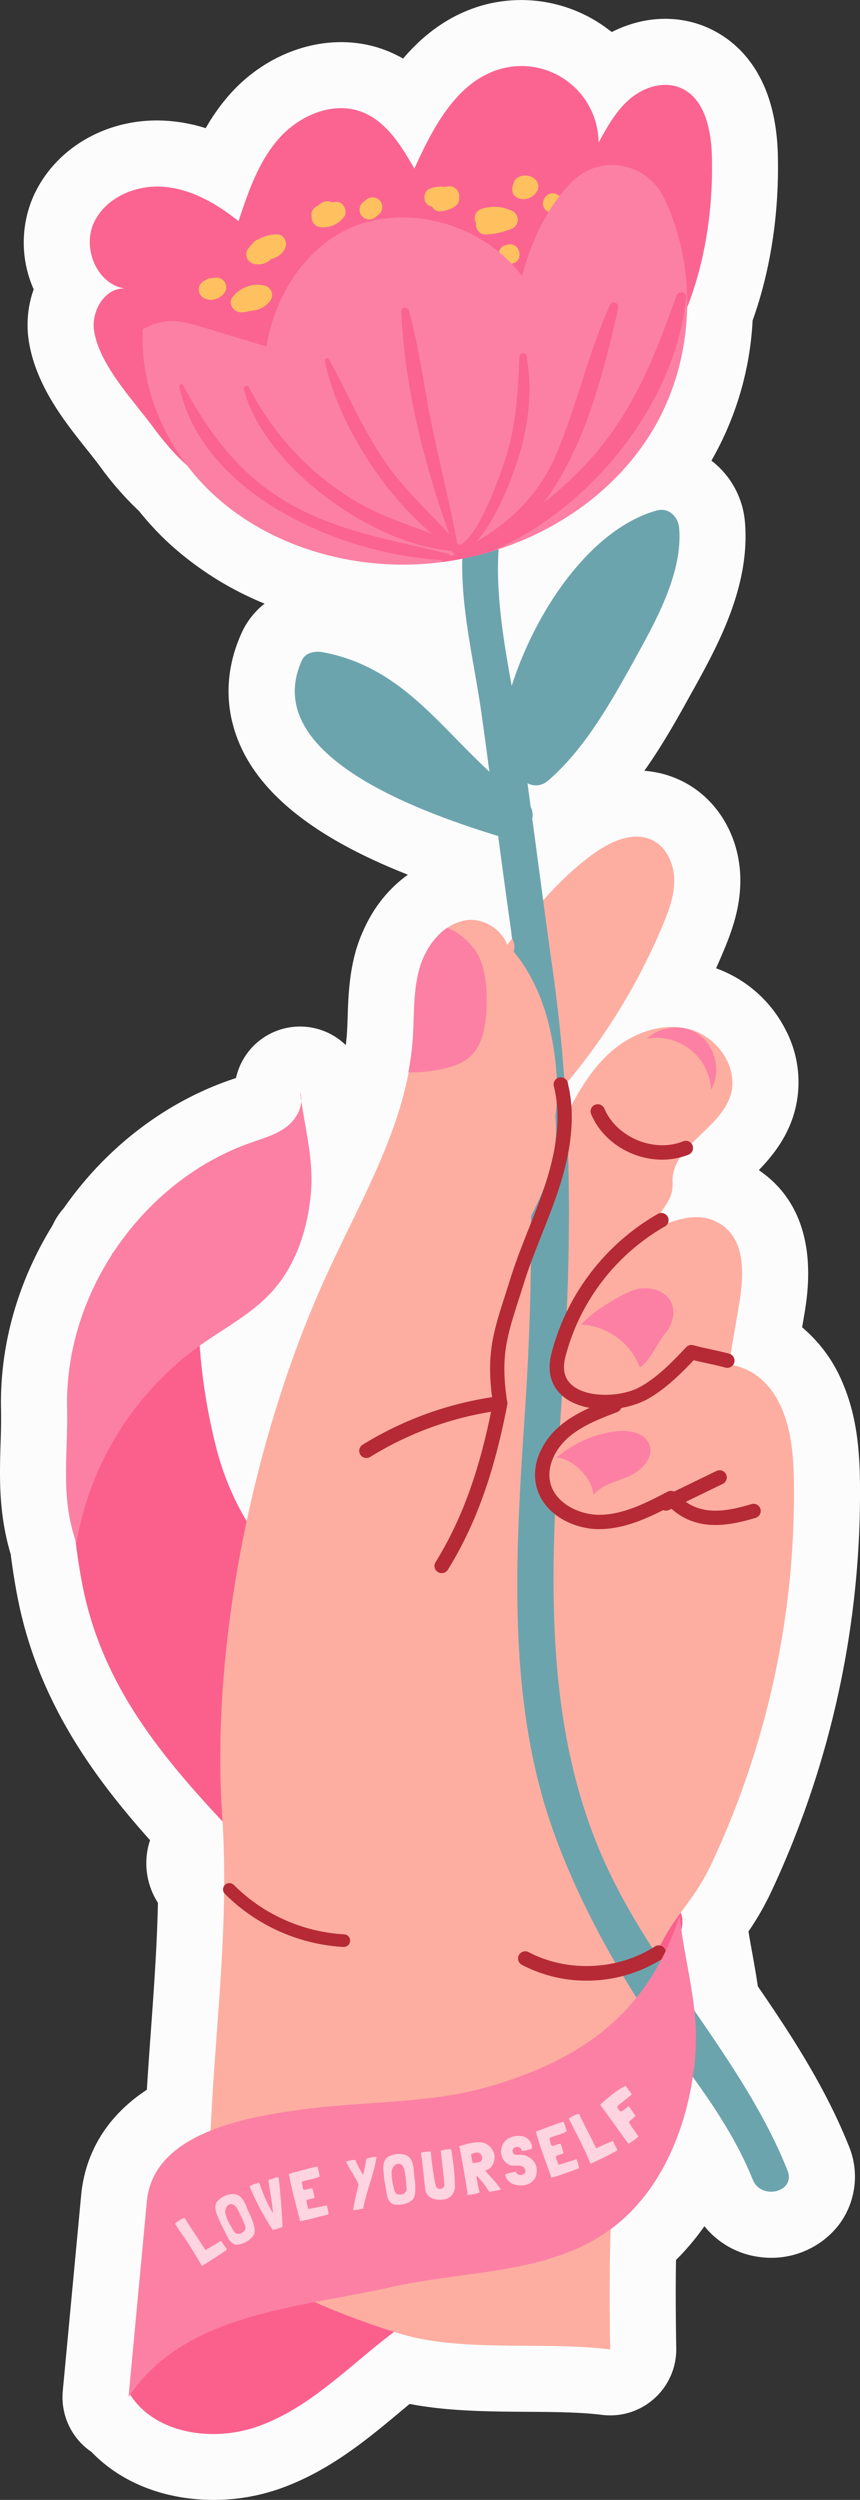 <svg xmlns="http://www.w3.org/2000/svg" width="371.71" height="1080" viewBox="0 0 371.71 1080"><rect x="0" y="0" width="371.71" height="1080" fill="#333333" stroke="none"/><g id="Слой_2" data-name="Слой 2"><g id="set03_537209430"><g id="set03_537209430-2" data-name="set03_537209430"><path d="M327.55 858.13c-.71-4.85-1.55-9.55-2.37-14.14-.56-3.08-1.13-6.25-1.67-9.57a123.21 123.21.0 0 0 10.05-17.6 406.62 406.62.0 0 0 38.14-175.4c-.15-14.13-1.16-29.25-7.56-44.16a62.66 62.66.0 0 0-17.44-23.83l.78-4.6c1.86-10.88 7.52-44-18.5-62.61-.34-.25-.69-.49-1-.72 5.55-5.72 11.52-13.08 14.81-23.09a48.65 48.65.0 0 0-3.49-38 54.44 54.44.0 0 0-29.8-26.1c1.18-2.62 2.33-5.25 3.43-7.91 3.78-9.08 7.25-19.13 7.05-31-.33-18.17-9.87-34.2-24.89-41.81A44.12 44.12.0 0 0 278.49 333c8.2-11.56 14.76-23.45 20.21-33.32l1-1.77c10.36-18.74 24.56-44.42 22.3-72.1A37.32 37.32.0 0 0 307.48 199a135.27 135.27.0 0 0 17.81-60.52c7.77-21.69 11.53-46.31 10.91-71.56-.92-37.68-20.32-51-31.82-55.59-12.75-5.09-27.23-4-39.95 2.52-.43-.36-.88-.71-1.32-1A62.27 62.27.0 0 0 210 1.92c-15.41 4-27 13.07-35.76 23.39a54.91 54.91.0 0 0-7.84-3.7c-22.5-8.5-49.53-.73-67.25 19.34A86 86 0 0 0 88.92 55.37a72.13 72.13.0 0 0-16.08-3.13c-25.3-2-48.71 11.08-58.35 32.44A49.85 49.85.0 0 0 14.56 125a45.72 45.72.0 0 0-2.12 22.26c3 19.16 15.26 34.57 25.11 46.94 2 2.49 3.88 4.87 5.56 7.14a135.67 135.67.0 0 0 17 19.46 126.7 126.7.0 0 0 13.63 14.55 139.06 139.06.0 0 0 40.62 25.43 33.76 33.76.0 0 0-9.89 12.58c-7.41 16.29-7.58 33.22-.5 49 11.89 26.45 42.48 43.77 72.34 55.53a53.3 53.3.0 0 0-7.72 6.7l-.3.3a58.43 58.43.0 0 0-6.39 8.11l-.24.38a64.56 64.56.0 0 0-4.27 7.83l-.7 1.56a64.69 64.69.0 0 0-3 8.36c-2.83 10.27-3.15 19.83-3.43 28.27-.09 2.62-.17 5.24-.36 7.82-.11 1.45-.27 2.87-.44 4.29A28.36 28.36.0 0 0 102 465.71l-.29.1-2.75.95C70.68 476.68 45.5 496.21 27.53 522a28.73 28.73.0 0 0-4.76 7.27C7.59 553.87-.13 581.3.44 608.78c.1 5 0 9.91-.2 15.08-.42 14.1-.89 30 4.39 47.6.83 6.56 1.85 13 3.06 19.11C16.44 735 40.56 767.77 64.85 795a31.61 31.61.0 0 0 3.08 26.52l.33.54c-.37 18.12-1.66 36-3 54.75-.62 8.5-1.24 17.17-1.79 26-20.81 13.7-27.09 31.7-28.4 45.61L27.41 1030c-.09.7-.15 1.4-.19 2.09l-.09 1a28.55 28.55.0 0 0 12.44 26.21C53.42 1073.68 73 1080 92.25 1080a86.6 86.6.0 0 0 28.71-4.85c21.28-7.53 37.76-21.3 52.3-33.45l3.78-3.16c16.53 3.17 34 3.29 51 3.4 11.83.08 23 .16 32.09 1.32a28.55 28.55.0 0 0 32.16-28.79c-.25-14.29-.29-26.69-.11-38.12a108.56 108.56.0 0 0 12.28-14.59A36.53 36.53.0 0 0 327.88 975a37 37 0 0 0 34.31-13.35 34.54 34.54.0 0 0 4.68-34.57C356.54 901.26 341.49 878.46 327.55 858.13z" fill="#fcfcfc"/><path d="M109.49 800.93c-33.8-35.25-64.36-68-73.8-115.88a258.78 258.78.0 0 1 13-143.94c6.94 80.79 28.86 16.33 38.1-4-2.52 30.72-.94 57.82 6.52 87.73s26.77 58.63 55.76 69.12c-3.93 21-8.89 43.95-12.82 65-2.2 11.76-4.71 24.18-12.76 33C118.48 797.54 116.93 799.9 109.49 800.93z" fill="#fb608d"/><path d="M290.81 842.47c2.26-4.24 4.59-8.81 4.08-13.59s-5.28-9.37-9.82-7.83c-4.08 1.39-5.42 6.38-6.16 10.63-2 11.71-5.23 24-5.85 35.78C280.54 869.53 287.59 848.51 290.81 842.47z" fill="#fb608d"/><path d="M55.7 1033.68c10.74 17.82 36.13 21.52 55.74 14.58s35.18-21.78 51.31-34.91S197.6 988 218.4 988c-4.71-22-26.15-40.71-48.1-45.81-26.09-6.06-53.7 6.33-72.73 25.18S67.44 1009.6 55.7 1033.68z" fill="#fb608d"/><path d="M263.74 1015c-.9-51.66.09-119.21 18.57-167.46 7.54-19.69 16.47-23.68 25.41-42.78a377 377 0 0 0 35.44-163c-.11-11.27-.79-22.82-5.24-33.18s-11.76-17.38-22.9-19.17q2.18-12.66 4.34-25.34c2.1-12.26 3.13-27.35-7-34.6-9.31-6.66-19.34-3.07-29.85 1.47 2.05-8.8 8.65-11.12 8.2-20.14-.74-15.33 20.14-22.69 24.94-37.26 3.87-11.75-5.05-25.12-16.89-28.66s-25 1.11-34.34 9.21-15.52 19.2-20.86 30.35c0-26.46-7.54-48.26-24.26-68.77 3.41-9.68-7.91-19.79-18-18.09s-17.28 11.29-20 21.19-2.1 20.36-2.84 30.59c-2.6 35.66-21.73 67.6-36.68 100.08C110.25 617.75 91 708.53 96 783.86c4.16 62.24-7.57 116.47-5.43 182.56 19.76 19 57.1 34.32 83.37 42.07S236.57 1011.48 263.74 1015z" fill="#fdaea1"/><path d="M243.08 470.06a265.28 265.28.0 0 0 43.48-70.62c2.59-6.23 5-12.75 4.86-19.5s-3.26-13.82-9.27-16.88c-8.13-4.12-17.93.27-25.34 5.57-17.32 12.4-30.32 29.79-43 46.9C228 430.41 236.84 450.46 243.08 470.06z" fill="#fdaea1"/><path d="M340.38 937.67c-19.44-48.53-58.21-86.24-79.56-134.39C239 754.13 237.61 699.87 240.21 646.49c-4.24-2.49-6.67-6.93-4.86-13.17a27.32 27.32.0 0 1 6.22-10.52c.58-8.87 1.2-17.69 1.78-26.43.0-.16.0-.33.0-.5-4.17-6.39-3.24-16.31 1.36-23.85 2.46-51.42 1.45-101.69-5.85-153.21-3.08-21.69-5.87-43.41-8.81-65.11a7.72 7.72.0 0 0-.67-5.07c-.47-3.42-.91-6.84-1.39-10.26a7.69 7.69.0 0 0 8.74-1c15.72-13.38 27.14-33.65 37-51.44 9.21-16.68 21.44-38 19.82-57.77-.39-4.86-4.48-9.08-9.72-7.61-28.3 7.94-52.11 42.72-62.67 75.77-3.64-20.08-7-40.63-5.59-60 .7-10-14.82-10.14-15.53-.21-1.68 23.86 4.62 48.14 8 71.66 1.21 8.52 2.33 17 3.48 25.59-22.36-20.55-39-45.56-72.19-51.62-3.08-.56-7.32.17-8.81 3.45-19 41.77 54.05 66.49 84.79 76 1.73 12.89 3.45 25.78 5.28 38.65.28 1.89.47 3.75.73 5.63a5.79 5.79.0 0 1 1 3.26v1a5.7 5.7.0 0 1-.29 1.4c12.68 15.36 17.5 35.52 18.66 55.21A82.86 82.86.0 0 1 240 482.2c1.54 15.26-3.17 29-10.07 42.3-.15.33-.25.68-.41 1 .18 27.12-.66 54.4-2.51 82.42-3.94 59.55-8.51 123.82 11.46 181.19 8.42 24.17 20.43 47.79 33.87 69.52 17.4 28.12 40.53 51.87 53 83C329 950.74 344.09 947 340.38 937.67z" fill="#6ca4ae"/><path d="M216.19 609.34a3.1 3.1.0 0 1-3.07-2.64c-3.18-21-.15-30.45 5.35-47.61.69-2.14 1.41-4.42 2.18-6.86 2.29-7.32 5.14-14.51 7.9-21.47 2.54-6.42 5.17-13.06 7.32-19.69 5.23-16.21 6.41-29.78 3.61-41.46a3.11 3.11.0 1 1 6-1.45c3.08 12.82 1.85 27.49-3.75 44.82-2.2 6.82-4.87 13.56-7.45 20.07-2.71 6.85-5.52 13.93-7.74 21-.77 2.46-1.51 4.75-2.2 6.91-5.38 16.79-8.08 25.22-5.12 44.78a3.09 3.09.0 0 1-2.6 3.53A2.49 2.49.0 0 1 216.19 609.34z" fill="#b52a35"/><path d="M286.19 501c-12.81.0-25.58-7.6-30.68-19.64a3.1 3.1.0 0 1 5.71-2.43c5.3 12.49 21.55 19.23 34.12 14.11a3.11 3.11.0 0 1 2.34 5.76A30.67 30.67.0 0 1 286.19 501z" fill="#b52a35"/><path d="M261.66 608.79c-6.6.0-13.17-1.55-17.75-5.09-3.94-3.06-8.11-8.82-5.58-18.93a97.6 97.6.0 0 1 45.86-60.26 3.11 3.11.0 1 1 3.05 5.41 91.32 91.32.0 0 0-42.89 56.36c-1.39 5.58-.3 9.67 3.36 12.51 6.88 5.32 21.09 4.63 28.73.49S290.49 588.45 296.6 582a3.11 3.11.0 0 1 3.07-.85c2.68.74 5.13 1.27 7.59 1.8s5.13 1.11 7.93 1.88a3.11 3.11.0 0 1-1.65 6c-2.69-.74-5.14-1.27-7.59-1.8-2-.43-4-.86-6.12-1.4-5.84 6.09-12.42 12.72-20.43 17.07A38.59 38.59.0 0 1 261.66 608.79z" fill="#b52a35"/><path d="M259.08 660.64c-11.36.0-24.62-6.57-27.35-19-2.24-10.27 3.59-19.76 9.8-25.22 6.78-5.95 15.41-9.25 23-12.16a3.1 3.1.0 1 1 2.22 5.79c-7.47 2.86-15.2 5.82-21.14 11-6.13 5.39-9.21 12.93-7.83 19.22 1.95 8.94 12.25 14.15 21.27 14.15h.5c10.3-.22 20.25-5.4 29-10a3.11 3.11.0 0 1 3.75.68c8.48 9.5 19.13 8.74 32.49 4.7a3.1 3.1.0 1 1 1.8 5.94c-12.25 3.71-26.14 6-37.23-4.74-8.87 4.59-18.81 9.37-29.71 9.6z" fill="#b52a35"/><path d="M253.57 855.67a60.06 60.06.0 0 1-28-6.83 3.1 3.1.0 1 1 2.9-5.49c16.73 8.83 38.65 7.86 54.54-2.42a3.1 3.1.0 1 1 3.37 5.21A60.48 60.48.0 0 1 253.57 855.67z" fill="#b52a35"/><path d="M149.2 841.05a2.8 2.8.0 0 1-.77.07A78.9 78.9.0 0 1 97.2 818.19a2.73 2.73.0 1 1 3.88-3.85 73.38 73.38.0 0 0 47.64 21.32 2.73 2.73.0 0 1 .48 5.39z" fill="#b52a35"/><path d="M287.84 652.63a3.1 3.1.0 0 1-1.36-5.89l23.33-11.33a3.11 3.11.0 0 1 2.71 5.59l-23.33 11.32A3.06 3.06.0 0 1 287.84 652.63z" fill="#b52a35"/><path d="M190.89 679.63a3.1 3.1.0 0 1-2.64-4.73c11-17.82 18.49-38 24-65A143 143 0 0 0 160 629.42a3.1 3.1.0 1 1-3.27-5.27 149.19 149.19.0 0 1 59.09-21 3 3 0 0 1 2.66 1 3.09 3.09.0 0 1 .78 2.71c-5.78 29.92-13.71 51.92-25.71 71.34A3.1 3.1.0 0 1 190.89 679.63z" fill="#b52a35"/><path d="M276.53 590.69a28.93 28.93.0 0 0-25.26-18.46c4.17-5.14 15.73-12.2 21.9-14.63s14.51-.65 17.1 5.45c1.85 4.38.18 9.62-2.92 13.24S280.73 588.45 276.53 590.69z" fill="#fc80a4"/><path d="M256.56 645.79c3.76-4.49 10-5.71 15.37-8.08s10.65-7.75 8.83-13.32-9-6.76-14.76-6a48.43 48.43.0 0 0-25.44 11.35C247.76 630.06 255.87 638.61 256.56 645.79z" fill="#fc80a4"/><path d="M301 446.2c-6.69-4-15.81-2.6-21.53 2.54a23.68 23.68.0 0 1 27.89 22C312 462.66 309 451 301 446.2z" fill="#fc80a4"/><path d="M192.55 461.51c4.79-1.18 9.77-3.12 13-7.7s4.35-11.2 4.68-17.44c.37-6.81.0-13.82-2-20.14-2.13-6.62-8.27-12.76-14.93-15.43-5.92 4-10.15 10.85-12.1 17.91-2.73 9.89-2.1 20.36-2.84 30.59a122.45 122.45.0 0 1-1.87 14A63.68 63.68.0 0 0 192.55 461.51z" fill="#fc80a4"/><path d="M55.55 1035.56l7.92-84.51c2.69-28.68 40.13-36.14 67.33-39.77s55.14-2.33 81.57-10.13c39.94-11.79 67.84-32.07 81.33-73.31 3.11 25.79 9.57 41.47 6.07 67.26s-14.48 51.6-34.55 67c-26.88 20.59-63 18.54-95.48 25.83C128.42 997.2 79.86 999.13 55.55 1035.56z" fill="#fc80a4"/><path d="M293.8 37.83c-7.21-2.88-15.68-.1-21.59 4.94s-9.75 12-13.49 18.81a33.33 33.33.0 0 0-41.62-32c-19.26 4.95-29.8 25.13-38 43.26-5.67-9.89-12.14-20.48-22.8-24.51-12.47-4.71-26.95 1.55-35.77 11.54s-13.23 23-17.43 35.67C93.68 88 82.68 81.62 70.64 80.69S45.46 85.41 40.49 96.42 42 122.91 54 124.65c-8.62-.49-14.67 9.71-13.34 18.25 2.33 14.86 16.68 29.67 25.44 41.54 9.1 12.33 19.43 23.11 34.24 28.3 31.82 11.16 67.5 2.43 99.36-4 27.69-5.59 54.71-17.78 74-38.38 25.31-27 34.88-65.74 34-102.74C307.39 56 304.6 42.14 293.8 37.83z" fill="#fb6490"/><path d="M119.67 101.26a15.17 15.17.0 0 0-8 2.18 3.84 3.84.0 0 0-2.41 1.7 24.7 24.7.0 0 0-2.16 2.52 4.22 4.22.0 0 0 2.24 6.25 7.77 7.77.0 0 0 7.79-2 8.72 8.72.0 0 0 5.86-4.15C124.52 105.12 123 101.28 119.67 101.26z" fill="#ffc160"/><path d="M145.33 87.2c-.61.0-1.19.15-1.79.23a4.7 4.7.0 0 0-3.89-.09A7.74 7.74.0 0 0 137.24 89a4.15 4.15.0 0 0-2.66 3.58 4.48 4.48.0 0 0 .12.94 4.32 4.32.0 0 0 4 4.66 11.24 11.24.0 0 0 10-4.51C150.51 91.35 148.35 86.94 145.33 87.2z" fill="#ffc160"/><path d="M194.54 80.48a9.85 9.85.0 0 0-2.3.28 12.63 12.63.0 0 0-6.59.81c-2.1.84-2.73 3.82-1.75 5.67a3.82 3.82.0 0 0 2.88 2 3.42 3.42.0 0 0 3.34 2.06 12.09 12.09.0 0 0 7-2.5 3.72 3.72.0 0 0 1.27-3.66c0-.1.07-.19.08-.29A4.24 4.24.0 0 0 194.54 80.48z" fill="#ffc160"/><path d="M114.71 123.45a14.9 14.9.0 0 0-4.26-.38 4.18 4.18.0 0 0-1.53.18 13.8 13.8.0 0 0-8.47 5.2c-2 2.58.42 6.26 3.32 6.45a10.64 10.64.0 0 0 3.76-.45 4.13 4.13.0 0 0 1.26-.23 10.75 10.75.0 0 0 8.16-4.51A4.22 4.22.0 0 0 114.71 123.45z" fill="#ffc160"/><path d="M97 121.67a4.31 4.31.0 0 0-4.3-1.69l-2.26.32a3.41 3.41.0 0 0-1.72.82 4.41 4.41.0 0 0-2.63 2.66 4.27 4.27.0 0 0 2.7 5.28c3.17 1.26 6.4-.13 8.35-2.72A4.17 4.17.0 0 0 97 121.67z" fill="#ffc160"/><path d="M220.89 90.92a17.82 17.82.0 0 0-12.45-.78 4.32 4.32.0 0 0-3.19 5 4.11 4.11.0 0 0 .57 1.29 3.17 3.17.0 0 0-.12.44c-.11 2.12 1.69 4.49 4 4.42a31.68 31.68.0 0 0 11.89-2.67 4.17 4.17.0 0 0 2.19-4.06A4.35 4.35.0 0 0 220.89 90.92z" fill="#ffc160"/><path d="M231.56 77.7a6.38 6.38.0 0 0-7.46-1.18A3.76 3.76.0 0 0 222 79.09a6.73 6.73.0 0 0-.5 3.64c.27 1.94 2.14 3 3.88 3.29A6.94 6.94.0 0 0 232 82.81 4.22 4.22.0 0 0 231.56 77.7z" fill="#ffc160"/><path d="M164.13 86.58a4.27 4.27.0 0 0-5.93-.23l-1.46 1.18a4.2 4.2.0 0 0 5.7 6.17l1.46-1.19A4.24 4.24.0 0 0 164.13 86.58z" fill="#ffc160"/><path d="M219.59 105.67l-.82.18c-5.27 1.17-3.47 9.37 1.81 8.2l.82-.18C226.67 112.71 224.88 104.51 219.59 105.67z" fill="#ffc160"/><path d="M244.08 86.09l-3-1.91c-4.57-2.89-9.1 4.18-4.52 7.08l3 1.9C244.13 96.06 248.65 89 244.08 86.09z" fill="#ffc160"/><path d="M247.6 78.17c11.9-11.7 32-7.9 39.27 7.1 15.49 31.87 13.1 72.48-6.11 102.78-23.71 37.42-69.61 58.18-113.84 55.69-27-1.52-53.93-11.3-74-29.49s-32.6-45.07-31.18-72.1c9.58-4.83 15.27-4 25.54-.91l27.89 8.47c3.88-24.48 20.25-48 44.31-54s51.26 3.69 66.15 23.52C229.74 103.84 236.85 88.74 247.6 78.17z" fill="#fc80a4"/><path d="M292.41 127.67c-9.21 25.84-18.39 49.52-36.94 70.39a154.89 154.89.0 0 1-20.54 19.15c18-23.73 26.47-58.11 32.26-84.18a1.89 1.89.0 0 0-3.59-1.16C254 153 249.24 175.93 240 197.17c-7.45 17.1-19.59 28.21-34.35 37.09 7.7-8.55 13.12-21.47 16.64-31.18 5.63-15.52 8.34-33.06 5.24-49.37a1.54 1.54.0 0 0-3 .25c-.71 14.72-1.29 28.86-5.71 43.08-1.62 5.22-11.56 34.82-20 38.32l-.75-.31-.47-.52c-3.08-16.4-7.12-32.58-10.58-48.9-3.62-17.06-5.59-34.76-10.35-51.52-.47-1.65-3.25-1.66-3.18.26 1.1 31.53 9.85 66.21 20.67 96.36-8.74-9.41-18.15-18.09-25.86-28.61-10.84-14.8-17.32-31-26.1-46.91a1 1 0 0 0-1.83.67c5.09 25.06 24.25 56.34 46.25 74.65-12.7-4.67-25.32-8.74-37.15-16.63a122.43 122.43.0 0 1-41.86-46.61 1.19 1.19.0 0 0-2.2.8c8.36 32.95 55.07 67.15 89.79 69.89a1.57 1.57.0 0 0 .64.83l.77.49-2 1a1.22 1.22.0 0 0-1-1.07c-23.44-5.83-46.29-9.18-67.75-21.24-22-12.35-34.94-30-46.75-51.58a.86.86.0 0 0-1.6.59c10.09 47.1 70.4 72.71 113.94 75a1.06 1.06.0 0 0-.35.81 134 134 0 0 0 20.59-4.4c43.25-17.65 80.72-64.73 84.84-110C296.78 126 293.2 125.45 292.41 127.67z" fill="#fb6490"/><path d="M129.74 471.91c1.8 5.39-1.36 11.4-5.87 14.86s-10.14 5-15.51 6.91C61.53 510.13 27.94 558.57 29 608.19c.44 21.07-3 38.5 4 58.37a132.84 132.84.0 0 1 53.11-85.07c10.72-7.66 22.75-13.83 31.57-23.62 10.26-11.39 15.23-26.76 16.66-42S131.58 487.12 129.74 471.91z" fill="#fc80a4"/><path d="M96.57 969.6c.43.6.75 1 1 1.37a3.16 3.16.0 0 1 .39.74.31.31.0 0 1-.08.37 3.4 3.4.0 0 1-.42.3 5.08 5.08.0 0 0-.74.47l-1.49 1c-.7.47-1.68 1.11-2.93 1.91s-2.92 1.85-5 3.15l-.29-.46-2.12-3.59c-.63-1.06-1.23-2-1.8-2.95s-1.13-1.79-1.67-2.63-1.1-1.7-1.68-2.57L77.81 964l-2.16-3.25a3.38 3.38.0 0 1 .69-.68 11.61 11.61.0 0 1 1.12-.82 13 13 0 0 1 1.26-.7 4.42 4.42.0 0 1 1.11-.38c.68 1.15 1.4 2.31 2.17 3.47s1.53 2.35 2.31 3.53 1.56 2.35 2.32 3.52 1.49 2.32 2.18 3.44a3.4 3.4.0 0 1 .67-.46l1.2-.71 1.48-.86c.52-.3 1-.58 1.48-.86s.89-.52 1.24-.74.6-.38.73-.48c.12.19.23.38.34.58s.19.37.3.56A3.82 3.82.0 0 0 96.57 969.6z" fill="#fed4e0"/><path d="M104 949.17a5.75 5.75.0 0 1 .68.72c.19.26.38.53.56.81.24.45.48.9.7 1.35s.42.91.61 1.39c.4 1 .82 2 1.26 2.9a31.11 31.11.0 0 1 1.22 2.88l.34 1a11.13 11.13.0 0 1 .59 2.11 6.73 6.73.0 0 1 .07 2.14 3.77 3.77.0 0 1-.75 1.64 8.32 8.32.0 0 1-1.35 1.37 7.89 7.89.0 0 1-1.44 1 13 13 0 0 1-1.61.74c-.4.14-.8.26-1.19.36a4.83 4.83.0 0 1-1.18.15 3.62 3.62.0 0 1-1.14-.17 2.8 2.8.0 0 1-1.06-.61 5.14 5.14.0 0 1-1.2-1.26 14.3 14.3.0 0 1-.88-1.52q-1.08-2.14-2.18-4.29a42.74 42.74.0 0 1-2-4.42 13.74 13.74.0 0 1-.84-2.66 5.69 5.69.0 0 1 .13-2.78 5.05 5.05.0 0 1 .41-.8 9.09 9.09.0 0 1 1.7-1.56 9.43 9.43.0 0 1 4.34-1.72 6.74 6.74.0 0 1 2.25.1A4.53 4.53.0 0 1 104 949.17zm.13 8.18-.93-1.87-.3-.56c-.2-.34-.37-.67-.53-1a3.57 3.57.0 0 0-1.09-1.22 2.51 2.51.0 0 0-1.45-.49 2 2 0 0 0-1.18.44 3.2 3.2.0 0 0-.82 1 4 4 0 0 0-.43 2.52 14.58 14.58.0 0 0 .76 2.35q.49 1.2 1.08 2.34a19.85 19.85.0 0 1 1.11 1.91 9.48 9.48.0 0 0 1.22 1.78 2.28 2.28.0 0 0 1.21.5 2.88 2.88.0 0 0 1.3-.18 3.35 3.35.0 0 0 1.15-.73A2.53 2.53.0 0 0 106 963a6 6 0 0 0 .12-.7 1.63 1.63.0 0 0-.08-.53 3.51 3.51.0 0 0-.25-.6 7.17 7.17.0 0 1-.39-1l-.41-1c-.12-.29-.18-.45-.2-.48z" fill="#fed4e0"/><path d="M120.39 940.52c.24 1.83.44 3.64.61 5.41s.32 3.55.45 5.31.25 3.54.37 5.32.22 3.59.31 5.44a7.36 7.36.0 0 0-.71.3 10.65 10.65.0 0 1-1.08.42c-.43.15-.87.27-1.31.39a5.74 5.74.0 0 1-1.19.18 102.06 102.06.0 0 1-5.35-9q-2.49-4.68-4.57-9.59a1.43 1.43.0 0 1 .66-.57 9 9 0 0 1 1.21-.51c.45-.16.88-.3 1.29-.41a4.94 4.94.0 0 1 .87-.2 12.72 12.72.0 0 1 .78 1.85c.3.87.7 1.9 1.18 3.1s1.06 2.5 1.73 3.91a40 40 0 0 0 2.37 4.29c-.15-1.69-.32-3.23-.52-4.62s-.4-2.67-.59-3.82-.37-2.25-.52-3.23-.26-1.92-.31-2.8c.39-.11.75-.18 1.1-.29l1.07-.33 1.08-.35A8.54 8.54.0 0 1 120.39 940.52z" fill="#fed4e0"/><path d="M141.23 952.71c.2.68.37 1.34.51 2a8.12 8.12.0 0 1 .19 2q-3 .69-6.17 1.55a55.74 55.74.0 0 1-6.08 1.3c-.41-1.73-.83-3.44-1.28-5.14s-.87-3.37-1.3-5.06-.82-3.38-1.2-5.07-.73-3.41-1-5.15c.77-.22 1.6-.46 2.5-.7l2.71-.73 2.64-.69c.85-.22 1.6-.41 2.26-.56s1.19-.28 1.59-.35.61-.11.62-.08a10.49 10.49.0 0 1 .57 2.1c.12.73.26 1.44.43 2.13a9.29 9.29.0 0 1-1.86.75c-.63.18-1.28.35-1.94.49s-1.32.29-2 .45-1.3.34-1.94.56c0 .63.16 1.23.23 1.85a4.77 4.77.0 0 0 .51 1.69 16.25 16.25.0 0 0 1.87-.35l1.86-.41a10.73 10.73.0 0 1 .58 2c.12.68.28 1.39.47 2.13a4.79 4.79.0 0 1-1 .37l-1.08.27c-.35.08-.66.17-.94.26a1.1 1.1.0 0 0-.53.28 9.71 9.71.0 0 0 .36 2c.2.71.37 1.29.53 1.76 1.35-.29 2.65-.56 3.94-.79S139.89 953.07 141.23 952.71z" fill="#fed4e0"/><path d="M162.74 931.86a50 50 0 0 1-1.19 5.67q-.77 2.79-1.62 5.56c-.57 1.86-1.12 3.7-1.65 5.55s-1 3.71-1.3 5.58a2.36 2.36.0 0 0-.37.0l-.39.06c-.43.07-.89.15-1.39.26s-1 .19-1.45.26h-.36a2.31 2.31.0 0 1-.37.0c.22-1.71.58-3.51 1-5.41s.88-3.78 1.31-5.67a20 20 0 0 0-1.25-2.59q-.72-1.25-1.47-2.46c-.51-.81-1-1.63-1.47-2.45a19.85 19.85.0 0 1-1.21-2.45 8.69 8.69.0 0 0 1.26-.28 12.54 12.54.0 0 1 1.32-.3c.25.0.49.0.74-.06a3 3 0 0 1 .73.09c.17.44.39.94.67 1.52l.88 1.75c.31.6.63 1.16.94 1.69s.6 1 .84 1.34a12.51 12.51.0 0 0 .41-1.51c.12-.61.25-1.24.36-1.9s.24-1.3.35-1.94.23-1.17.35-1.61a9.59 9.59.0 0 1 1.44-.38c.61-.13 1.18-.23 1.71-.31.24.0.46-.06.67-.08z" fill="#fed4e0"/><path d="M177.7 933.12a4.82 4.82.0 0 1 .44.88c.1.31.2.62.28 1 .11.49.2 1 .27 1.49s.13 1 .17 1.51c.08 1.08.19 2.13.34 3.14s.24 2 .29 3.12v1a12.4 12.4.0 0 1-.07 2.19 6.68 6.68.0 0 1-.58 2.07 3.83 3.83.0 0 1-1.2 1.34 8.39 8.39.0 0 1-1.7.91 8.84 8.84.0 0 1-1.68.52 14.5 14.5.0 0 1-1.74.21c-.44.0-.86.0-1.26.0a4.48 4.48.0 0 1-1.17-.21 3.7 3.7.0 0 1-1-.5 3 3 0 0 1-.82-.9 4.74 4.74.0 0 1-.77-1.56 16.67 16.67.0 0 1-.39-1.73c-.26-1.57-.52-3.15-.79-4.74a45 45 0 0 1-.56-4.79 13.8 13.8.0 0 1 0-2.8 5.49 5.49.0 0 1 1-2.61 3.46 3.46.0 0 1 .63-.64 9.08 9.08.0 0 1 2.08-1 10.45 10.45.0 0 1 2.33-.46 9.58 9.58.0 0 1 2.33.13 6.64 6.64.0 0 1 2.12.77A4.39 4.39.0 0 1 177.7 933.12zM175.38 941l-.33-2.06s0-.22-.12-.62-.15-.75-.22-1.1a3.53 3.53.0 0 0-.66-1.49 2.61 2.61.0 0 0-1.24-.9 2 2 0 0 0-1.26.07 2.8 2.8.0 0 0-1.06.66 4 4 0 0 0-1.17 2.28 14.61 14.61.0 0 0 0 2.47c.08.85.19 1.71.33 2.55s.35 1.42.49 2.15a8.74 8.74.0 0 0 .63 2.07 2.18 2.18.0 0 0 1 .83 2.75 2.75.0 0 0 1.3.22 3.33 3.33.0 0 0 1.31-.35 2.56 2.56.0 0 0 1-.89 3.57 3.57.0 0 0 .31-.64 1.1 1.1.0 0 0 .09-.51 4.24 4.24.0 0 0-.06-.66 6.41 6.41.0 0 1-.08-1c0-.41-.07-.76-.09-1.07s-.05-.48-.05-.52z" fill="#fed4e0"/><path d="M195 928.6c.46 2.58.83 5.19 1.12 7.85s.47 5.3.51 8a6 6 0 0 1-1.09 3.59 5.19 5.19.0 0 1-3.26 2.06 10.51 10.51.0 0 1-2.66.23 8.28 8.28.0 0 1-2.59-.51 5.81 5.81.0 0 1-2.06-1.35 4.29 4.29.0 0 1-1.1-2.29c-.34-2.67-.65-5.38-.93-8.1s-.62-5.43-1-8.1c.28-.07.64-.12 1-.19s.75-.13 1.13-.18.76-.08 1.13-.09a5.65 5.65.0 0 1 1 0 119.28 119.28.0 0 0 2.17 14.94 1.72 1.72.0 0 0 .91 1 2 2 0 0 0 2.28-.41 1.8 1.8.0 0 0 .53-1.18c-.21-2.45-.46-4.93-.77-7.45s-.58-5-.82-7.31l1-.24c.41-.1.82-.19 1.25-.27a8.68 8.68.0 0 1 1.22-.12A2.17 2.17.0 0 1 195 928.6z" fill="#fed4e0"/><path d="M216.46 946c-.71.11-1.46.26-2.33.45a20.51 20.51.0 0 1-2.66.41c-.28-.43-.65-.94-1.05-1.54s-.85-1.22-1.33-1.87-1-1.28-1.51-1.9A17.32 17.32.0 0 0 206 939.9a5.89 5.89.0 0 0 .11 1.64c.11.68.24 1.38.38 2.09s.29 1.38.44 2 .25 1.15.33 1.53a4.48 4.48.0 0 1-1.3.49c-.55.13-1.1.24-1.64.34s-1 .17-1.47.22a4.62 4.62.0 0 0-.81.13s0-.29.0-.85-.17-1.29-.32-2.2-.31-1.95-.5-3.13-.39-2.41-.6-3.66-.44-2.52-.66-3.75-.44-2.37-.63-3.41-.35-1.92-.5-2.66-.26-1.22-.34-1.48c1.1-.34 2.32-.69 3.65-1.05a20.33 20.33.0 0 1 4.24-.64 6.44 6.44.0 0 1 3.38.51 6.72 6.72.0 0 1 2.58 2 6.53 6.53.0 0 1 1.33 2.94 6 6 0 0 1-.38 3.4 5.42 5.42.0 0 1-1.24 2.06 4.25 4.25.0 0 1-2.27 1.2 12.05 12.05.0 0 0 1.6 2.06c.62.66 1.24 1.32 1.84 2s1.19 1.36 1.76 2.07A15.79 15.79.0 0 1 216.46 946zm-12.9-15.2c.06.26.12.55.18.88s.13.67.18 1 .11.67.18 1a6.85 6.85.0 0 0 .2.81l1.56-.16a7.8 7.8.0 0 0 1.53-.34 1.41 1.41.0 0 0 .8-.73 2.42 2.42.0 0 0 .22-1.09 2.57 2.57.0 0 0-.31-1.1 1.8 1.8.0 0 0-.74-.8 2.32 2.32.0 0 0-1.79-.29A6.34 6.34.0 0 0 203.56 930.76z" fill="#fed4e0"/><path d="M230 928.17a17.48 17.48.0 0 1-2.22.75 7.4 7.4.0 0 1-2.3.26 1.42 1.42.0 0 0-.64-1.27 2.35 2.35.0 0 0-1.38-.41 2.22 2.22.0 0 0-1.35.48 1.36 1.36.0 0 0-.54 1.31 1.42 1.42.0 0 0 .05.42 3.71 3.71.0 0 0 .14.39 1.54 1.54.0 0 0 1 .78 5 5 0 0 0 1.24.06 7.17 7.17.0 0 1 3.18.34 7.49 7.49.0 0 1 2.71 1.6 5.58 5.58.0 0 1 1.14 1.3 6 6 0 0 1 .69 1.56 7.45 7.45.0 0 1 .28 1.72 7.78 7.78.0 0 1-.16 1.74 5 5 0 0 1-.59 1.81 5.4 5.4.0 0 1-1.11 1.39 6.61 6.61.0 0 1-1.5 1 8.07 8.07.0 0 1-1.78.58 9.13 9.13.0 0 1-2.72.13 8.17 8.17.0 0 1-2.59-.67 6.09 6.09.0 0 1-2.05-1.53 4.85 4.85.0 0 1-1.1-2.44 5.38 5.38.0 0 1 2.25-.78q1.26-.23 2.28-.48a1.81 1.81.0 0 0 1.09 1.26 2.6 2.6.0 0 0 1.6.12 2.1 2.1.0 0 0 1.25-.84 1.58 1.58.0 0 0 0-1.64 1.88 1.88.0 0 0-.8-1 3.59 3.59.0 0 0-1.22-.46 6 6 0 0 0-1.42-.1l-1.41.06a4.18 4.18.0 0 1-1.19-.14 4.85 4.85.0 0 1-1.08-.42 6.13 6.13.0 0 1-2.44-2.49 6.48 6.48.0 0 1-.75-3.07 6.9 6.9.0 0 1 .73-3 6.2 6.2.0 0 1 3.51-3.15 11.12 11.12.0 0 1 1.74-.46 9.75 9.75.0 0 1 1.79-.14 10 10 0 0 1 1.69.17 5.35 5.35.0 0 1 2.72 1.71A5.72 5.72.0 0 1 230 928.17z" fill="#fed4e0"/><path d="M249.16 932.8c.27.67.5 1.31.7 2a9 9 0 0 1 .38 2q-3 1-6 2.12a56.53 56.53.0 0 1-5.92 1.87q-.87-2.54-1.77-5c-.6-1.64-1.19-3.29-1.77-4.92s-1.14-3.29-1.68-4.94-1-3.32-1.51-5c.74-.3 1.54-.61 2.42-.94l2.63-1 2.56-.94 2.2-.78c.64-.22 1.15-.38 1.55-.49a2.24 2.24.0 0 1 .6-.15 10.44 10.44.0 0 1 .77 2c.19.71.4 1.41.63 2.09a11.94 11.94.0 0 1-1.78.91c-.62.24-1.25.47-1.89.68l-1.92.63c-.64.22-1.27.47-1.88.74.1.63.26 1.21.4 1.82a4.8 4.8.0 0 0 .67 1.64 16 16 0 0 0 1.83-.53c.6-.2 1.2-.4 1.81-.58a10.73 10.73.0 0 1 .77 2c.18.68.41 1.37.67 2.08a5.14 5.14.0 0 1-.94.47l-1.06.37c-.33.11-.64.23-.9.34a1 1 0 0 0-.5.33 9.07 9.07.0 0 0 .54 1.92c.27.69.49 1.26.69 1.71 1.32-.42 2.59-.81 3.85-1.17S247.85 933.29 249.16 932.8z" fill="#fed4e0"/><path d="M265.66 926.55c.36.65.63 1.14.8 1.48a3.54 3.54.0 0 1 .29.77c0 .18.0.31-.11.37l-.47.24a6.21 6.21.0 0 0-.78.39c-.31.17-.84.46-1.6.85s-1.79.91-3.12 1.57-3.11 1.51-5.35 2.56l-.25-.49c-.62-1.41-1.18-2.67-1.69-3.8s-1-2.17-1.46-3.14-.92-1.91-1.36-2.8-.91-1.82-1.39-2.74-1-1.92-1.52-3-1.13-2.2-1.78-3.48a4.06 4.06.0 0 1 .76-.6 10.63 10.63.0 0 1 1.21-.68 12.56 12.56.0 0 1 1.33-.56 4.65 4.65.0 0 1 1.14-.25c.55 1.22 1.14 2.45 1.77 3.7s1.26 2.51 1.91 3.77 1.27 2.5 1.9 3.76 1.22 2.47 1.78 3.65a4 4 0 0 1 .72-.37l1.27-.58 1.56-.68 1.58-.69 1.31-.59a8.3 8.3.0 0 0 .78-.4 6.65 6.65.0 0 1 .27.61c.07.2.15.4.23.59A3.22 3.22.0 0 0 265.66 926.55z" fill="#fed4e0"/><path d="M274.68 914.09c-.45.46-.94.91-1.47 1.36a18.53 18.53.0 0 0-1.43 1.33c.68 1.11 1.35 2.19 2.09 3.23l2.1 3c-.3.27-.68.58-1.12.93s-.89.68-1.33 1-.85.61-1.2.84a2.45 2.45.0 0 1-.67.36c-.76-1-1.43-1.92-2.06-2.79s-1.24-1.71-1.83-2.53-1.17-1.63-1.76-2.45l-1.87-2.6c-.65-.92-1.37-1.9-2.13-2.95l-2.55-3.51c.25-.26.6-.63 1.09-1.06l1.69-1.46c.64-.53 1.32-1.08 2-1.66s1.47-1.12 2.2-1.64 1.45-1 2.14-1.39a15.33 15.33.0 0 1 1.87-.93l.6.81.77 1 .74 1c.23.32.41.6.55.82l-1.42 1.2-1.65 1.32-1.7 1.37c-.56.46-1.08.9-1.56 1.33a3.22 3.22.0 0 0 .68 1.4 2.92 2.92.0 0 0 1 .79 4.78 4.78.0 0 0 .9-.52c.29-.2.58-.4.86-.61s.55-.41.8-.61l.64-.54a2.77 2.77.0 0 1 .57.6c.25.33.51.7.79 1.12l.85 1.25a10.84 10.84.0 0 0 .82 1S274.73 914.06 274.68 914.09z" fill="#fed4e0"/></g></g></g></svg>